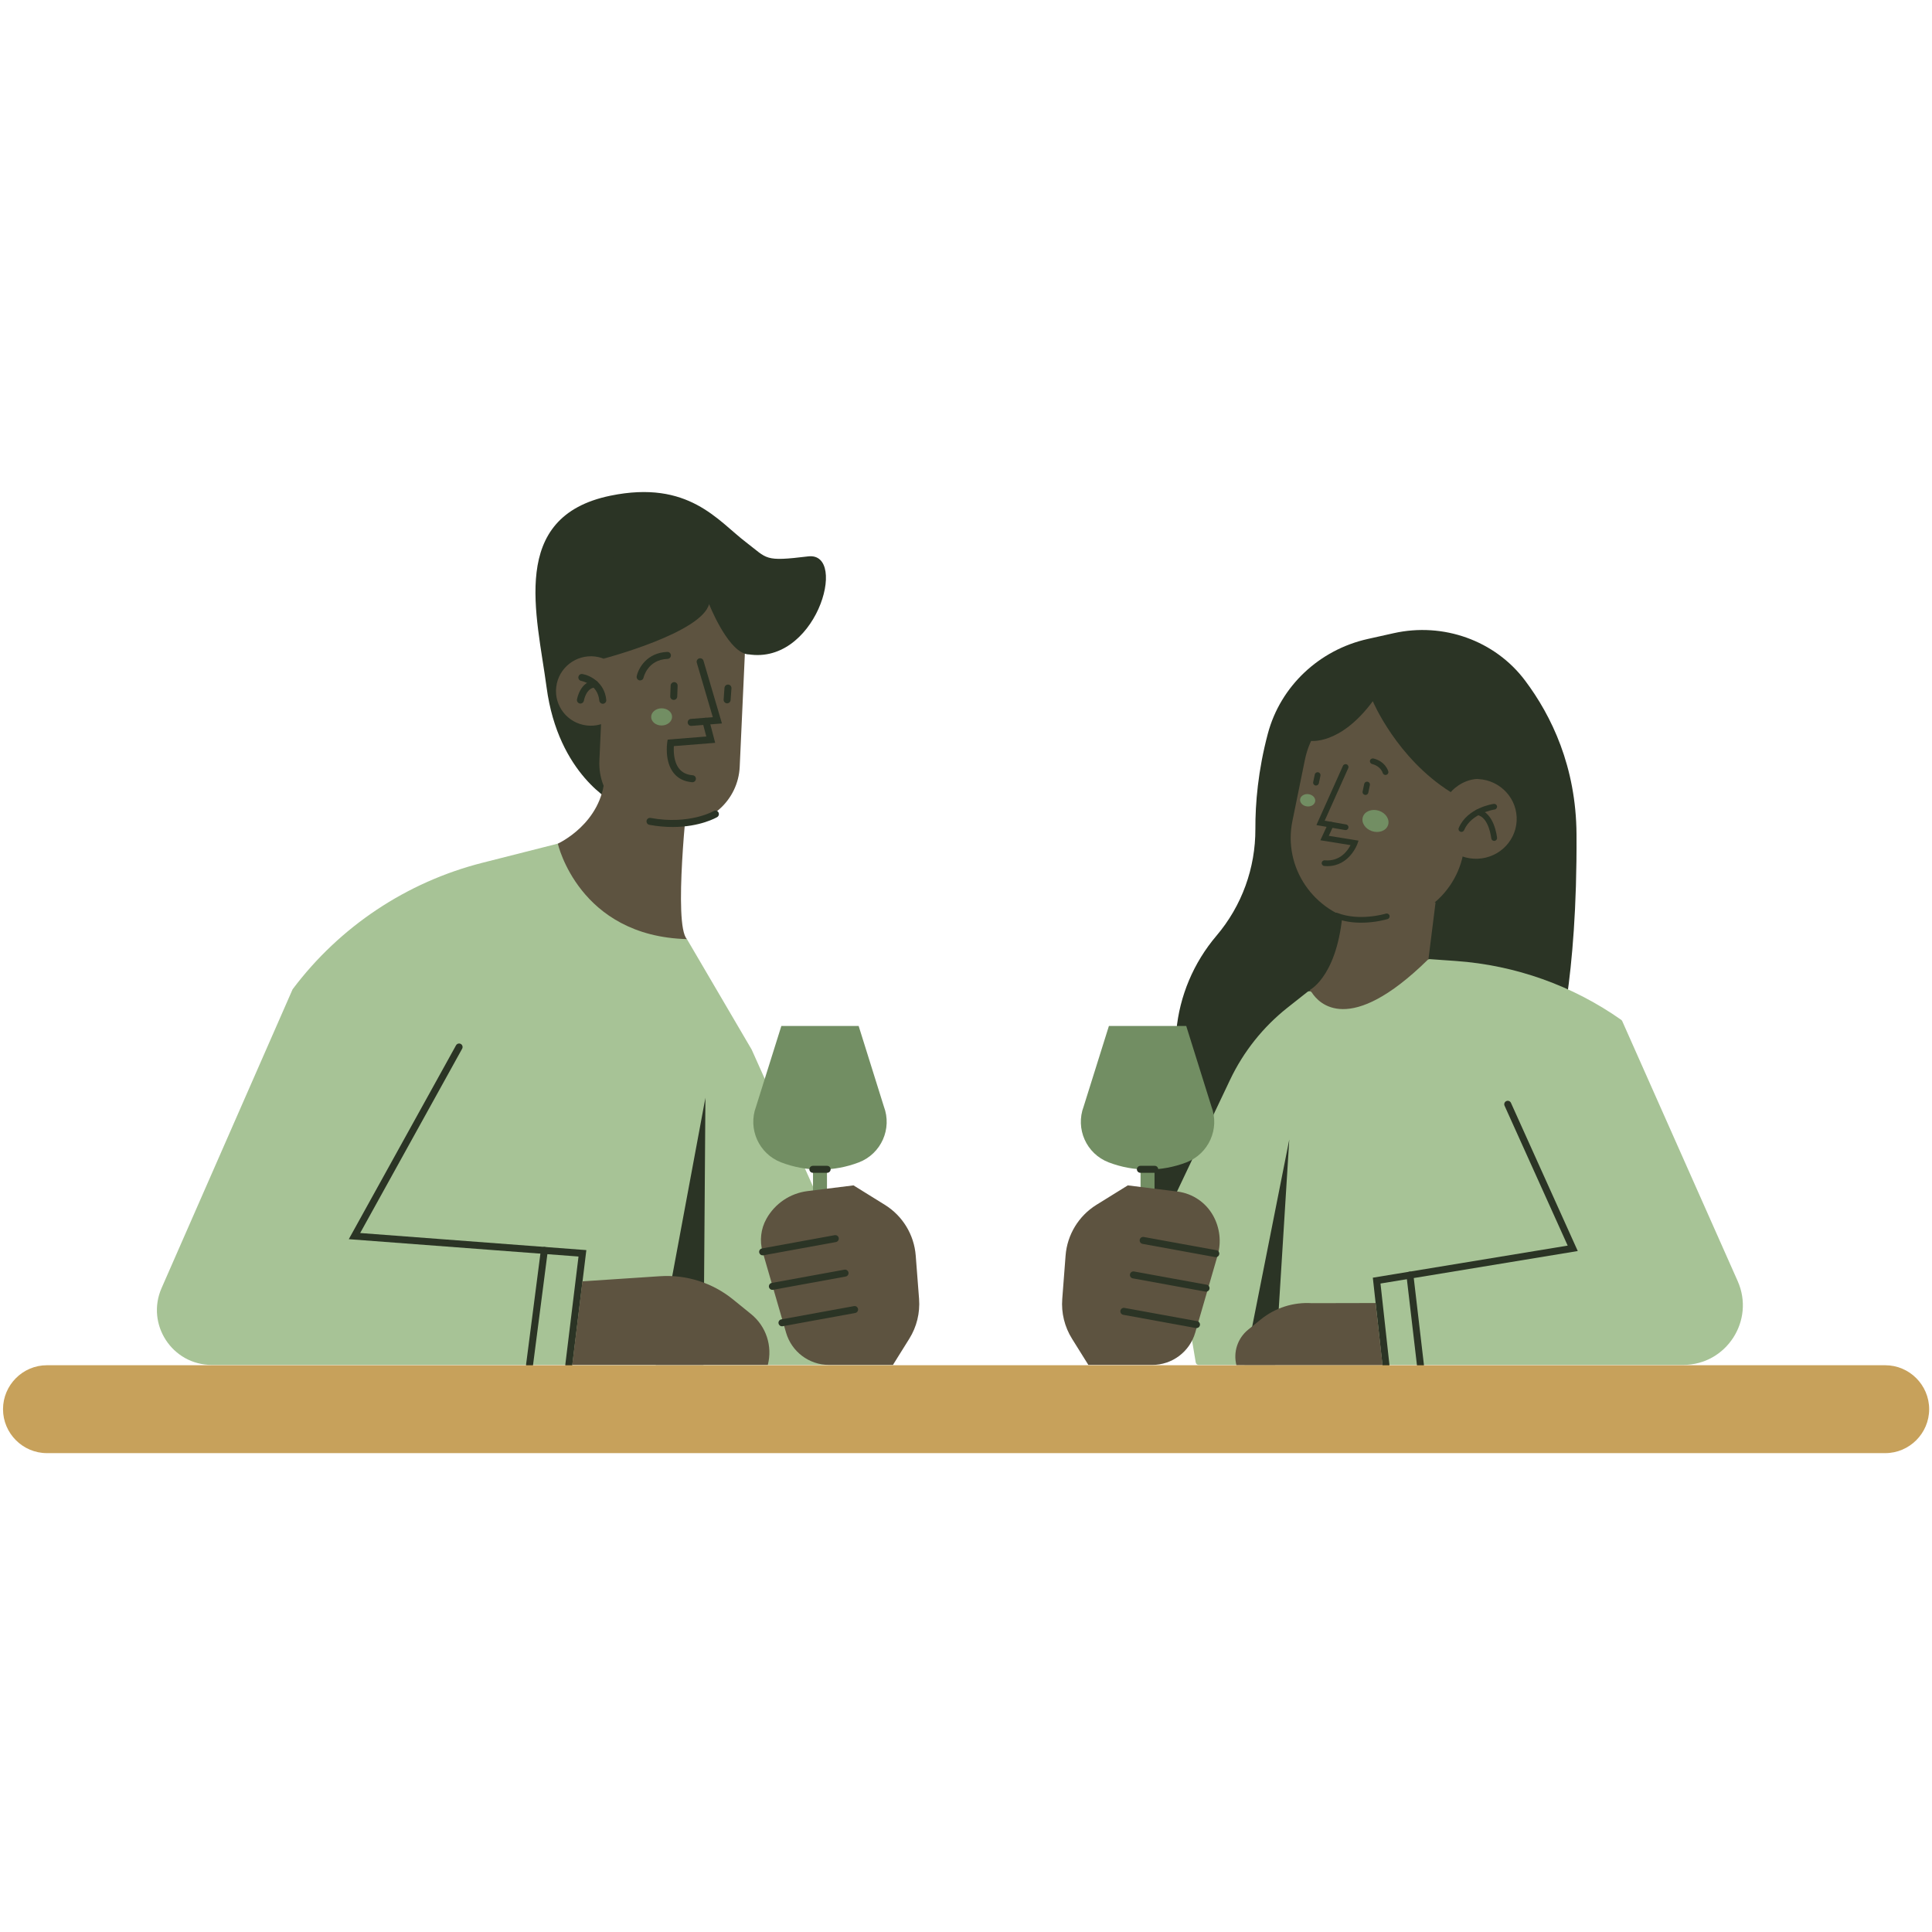 <?xml version="1.0" encoding="UTF-8"?>
<svg xmlns="http://www.w3.org/2000/svg" xmlns:xlink="http://www.w3.org/1999/xlink" width="375pt" height="375pt" viewBox="0 0 375 375" version="1.2">
<defs>
<clipPath id="clip1">
  <path d="M 0.586 264.695 L 374.445 264.695 L 374.445 282.051 L 0.586 282.051 Z M 0.586 264.695 "/>
</clipPath>
</defs>
<g id="surface1">
<path style=" stroke:none;fill-rule:nonzero;fill:rgb(16.859%,20.389%,14.51%);fill-opacity:1;" d="M 227.109 213.285 L 228.328 200.086 C 228.953 193.301 231.668 186.863 236.113 181.629 C 241.055 175.812 243.695 168.473 243.668 160.902 C 243.648 155.957 244.176 149.578 246.094 142.379 C 248.547 133.195 256.051 126.129 265.484 124.023 L 270.527 122.898 C 280.137 120.75 290.184 124.32 296.023 132.105 C 301.164 138.957 305.918 148.82 306 161.93 C 306.18 190.645 302.133 203.793 302.133 203.793 L 265.582 230.582 L 221.121 233.957 L 227.109 213.285 "/>
<path style=" stroke:none;fill-rule:nonzero;fill:rgb(36.469%,32.549%,25.099%);fill-opacity:1;" d="M 254.312 192.094 C 254.312 192.094 260.117 189.137 260.734 175.168 L 278.641 175.168 L 277.266 186.152 L 278.184 224.742 L 242.059 227.898 L 254.312 192.094 "/>
<path style=" stroke:none;fill-rule:nonzero;fill:rgb(36.469%,32.549%,25.099%);fill-opacity:1;" d="M 264.094 178.891 C 273.242 180.691 282.145 174.875 283.977 165.895 L 286.406 153.984 C 288.238 145.004 282.309 136.27 273.164 134.473 C 264.016 132.672 255.113 138.488 253.281 147.469 L 250.852 159.379 C 249.02 168.355 254.949 177.094 264.094 178.891 "/>
<path style=" stroke:none;fill-rule:nonzero;fill:rgb(36.469%,32.549%,25.099%);fill-opacity:1;" d="M 294.383 158.609 C 294.57 162.883 291.195 166.492 286.844 166.68 C 282.492 166.863 278.812 163.547 278.629 159.273 C 278.441 155.004 281.816 151.395 286.168 151.211 C 290.52 151.023 294.199 154.34 294.383 158.609 "/>
<path style=" stroke:none;fill-rule:nonzero;fill:rgb(16.859%,20.389%,14.51%);fill-opacity:1;" d="M 261.18 161.121 C 261.145 161.121 261.113 161.121 261.082 161.113 L 255.512 160.148 L 260.664 148.648 C 260.789 148.367 261.121 148.242 261.402 148.367 C 261.691 148.488 261.816 148.812 261.695 149.094 L 257.121 159.301 L 261.277 160.027 C 261.582 160.078 261.789 160.371 261.73 160.668 C 261.684 160.934 261.445 161.121 261.18 161.121 "/>
<path style=" stroke:none;fill-rule:nonzero;fill:rgb(16.859%,20.389%,14.51%);fill-opacity:1;" d="M 257.641 168.117 C 257.449 168.117 257.25 168.105 257.051 168.09 C 256.738 168.062 256.508 167.793 256.539 167.492 C 256.566 167.188 256.836 166.961 257.148 166.988 C 260.109 167.246 261.582 165.121 262.137 164.039 L 256.281 163.094 L 257.785 159.844 C 257.914 159.562 258.246 159.441 258.527 159.566 C 258.812 159.691 258.934 160.02 258.809 160.297 L 257.914 162.234 L 263.684 163.168 L 263.477 163.785 C 263.461 163.828 261.938 168.117 257.641 168.117 "/>
<path style=" stroke:none;fill-rule:nonzero;fill:rgb(16.859%,20.389%,14.51%);fill-opacity:1;" d="M 283.66 161.473 C 283.586 161.473 283.512 161.461 283.441 161.43 C 283.156 161.312 283.02 160.992 283.141 160.707 C 284.812 156.781 289.73 156.059 289.938 156.031 C 290.238 155.992 290.531 156.195 290.574 156.5 C 290.617 156.801 290.406 157.078 290.098 157.125 C 290.051 157.133 285.598 157.797 284.18 161.133 C 284.086 161.344 283.879 161.473 283.66 161.473 "/>
<path style=" stroke:none;fill-rule:nonzero;fill:rgb(16.859%,20.389%,14.51%);fill-opacity:1;" d="M 290.016 163.219 C 289.73 163.219 289.488 163.008 289.457 162.719 C 289.449 162.68 289.008 158.594 286.738 158.199 C 286.434 158.148 286.23 157.859 286.285 157.562 C 286.336 157.262 286.625 157.062 286.934 157.113 C 290.043 157.652 290.555 162.41 290.578 162.613 C 290.609 162.918 290.383 163.188 290.074 163.219 C 290.055 163.219 290.035 163.219 290.016 163.219 "/>
<path style=" stroke:none;fill-rule:nonzero;fill:rgb(44.71%,55.688%,38.82%);fill-opacity:1;" d="M 269.414 160.168 C 269.031 161.262 267.633 161.777 266.289 161.32 C 264.941 160.867 264.164 159.617 264.547 158.523 C 264.93 157.438 266.328 156.922 267.672 157.371 C 269.016 157.828 269.793 159.078 269.414 160.168 "/>
<path style=" stroke:none;fill-rule:nonzero;fill:rgb(16.859%,20.389%,14.51%);fill-opacity:1;" d="M 265.035 154.301 C 265 154.301 264.961 154.297 264.922 154.289 C 264.617 154.227 264.418 153.938 264.484 153.637 L 264.789 152.16 C 264.855 151.863 265.152 151.672 265.453 151.727 C 265.758 151.793 265.957 152.082 265.891 152.383 L 265.586 153.859 C 265.527 154.121 265.297 154.301 265.035 154.301 "/>
<path style=" stroke:none;fill-rule:nonzero;fill:rgb(16.859%,20.389%,14.51%);fill-opacity:1;" d="M 255.438 152.469 C 255.398 152.469 255.363 152.469 255.324 152.461 C 255.023 152.398 254.824 152.105 254.887 151.809 L 255.199 150.332 C 255.258 150.031 255.551 149.84 255.863 149.902 C 256.168 149.961 256.359 150.254 256.301 150.555 L 255.988 152.031 C 255.934 152.289 255.699 152.469 255.438 152.469 "/>
<path style=" stroke:none;fill-rule:nonzero;fill:rgb(16.859%,20.389%,14.51%);fill-opacity:1;" d="M 268.926 150.422 C 268.68 150.422 268.453 150.258 268.383 150.016 C 268.363 149.953 267.988 148.719 266.32 148.293 C 266.02 148.215 265.84 147.914 265.918 147.617 C 265.996 147.324 266.305 147.148 266.602 147.223 C 268.938 147.816 269.449 149.652 269.469 149.73 C 269.551 150.023 269.371 150.324 269.07 150.402 C 269.02 150.418 268.973 150.422 268.926 150.422 "/>
<path style=" stroke:none;fill-rule:nonzero;fill:rgb(16.859%,20.389%,14.51%);fill-opacity:1;" d="M 254.238 143.793 C 254.238 143.793 260.02 144.789 266.461 136.105 C 266.461 136.105 271.086 147.164 281.582 153.746 C 281.582 153.746 283.578 151.316 286.836 151.18 L 291.547 143.086 L 278.82 131.418 L 256.32 130.699 L 254.238 143.793 "/>
<path style=" stroke:none;fill-rule:nonzero;fill:rgb(44.71%,55.688%,38.82%);fill-opacity:1;" d="M 252.352 155.141 C 252.27 155.801 252.852 156.414 253.66 156.52 C 254.465 156.625 255.191 156.18 255.281 155.523 C 255.367 154.867 254.785 154.25 253.977 154.145 C 253.168 154.043 252.445 154.488 252.352 155.141 "/>
<path style=" stroke:none;fill-rule:nonzero;fill:rgb(16.859%,20.389%,14.51%);fill-opacity:1;" d="M 264.215 179.094 C 262.629 179.094 260.848 178.883 259.133 178.215 C 258.848 178.102 258.707 177.781 258.82 177.496 C 258.934 177.215 259.262 177.074 259.551 177.188 C 263.898 178.883 268.945 177.352 268.992 177.332 C 269.293 177.242 269.609 177.402 269.699 177.695 C 269.793 177.988 269.629 178.297 269.332 178.387 C 269.191 178.434 267.004 179.094 264.215 179.094 "/>
<path style=" stroke:none;fill-rule:nonzero;fill:rgb(16.859%,20.389%,14.51%);fill-opacity:1;" d="M 278.668 174.977 C 278.668 174.977 280.496 184.84 288.07 185.691 C 295.641 186.543 297.863 176.793 297.863 176.793 L 278.668 174.977 "/>
<path style=" stroke:none;fill-rule:nonzero;fill:rgb(16.859%,20.389%,14.51%);fill-opacity:1;" d="M 119.188 155.809 C 119.188 155.809 108.359 150.445 106.09 133.406 C 104.227 119.348 98.645 100.285 118.492 96.211 C 133.676 93.094 139.32 101.078 144.84 105.281 C 149.051 108.48 148.246 109.043 156.855 107.996 C 164.828 107.027 158.324 129.871 144.566 126.871 C 130.812 123.867 119.188 155.809 119.188 155.809 "/>
<path style=" stroke:none;fill-rule:nonzero;fill:rgb(36.469%,32.549%,25.099%);fill-opacity:1;" d="M 101.426 172.191 L 108.273 163.75 C 108.273 163.75 116.875 159.871 117.383 150.711 L 133.48 154.238 C 133.48 154.238 130.648 179.492 133.332 182.281 L 123.625 194.359 L 111.207 200.402 L 104.418 170.734 L 105 167.359 "/>
<path style=" stroke:none;fill-rule:nonzero;fill:rgb(36.469%,32.549%,25.099%);fill-opacity:1;" d="M 131.281 160.02 L 127.574 159.859 C 121.074 159.582 116.047 154.113 116.34 147.648 L 117.316 126.141 C 117.613 119.676 123.117 114.664 129.613 114.945 L 133.324 115.105 C 139.82 115.383 144.852 120.852 144.559 127.316 L 143.578 148.824 C 143.285 155.289 137.781 160.297 131.281 160.02 "/>
<path style=" stroke:none;fill-rule:nonzero;fill:rgb(36.469%,32.549%,25.099%);fill-opacity:1;" d="M 121.414 134.926 C 120.961 138.621 117.582 141.258 113.867 140.812 C 110.152 140.363 107.512 137.008 107.969 133.312 C 108.422 129.617 111.801 126.984 115.516 127.43 C 119.23 127.875 121.871 131.23 121.414 134.926 "/>
<path style=" stroke:none;fill-rule:nonzero;fill:rgb(44.71%,55.688%,38.82%);fill-opacity:1;" d="M 130.449 139.125 C 130.461 140.047 129.555 140.805 128.434 140.816 C 127.316 140.828 126.398 140.094 126.391 139.172 C 126.383 138.254 127.285 137.496 128.402 137.48 C 129.523 137.473 130.441 138.207 130.449 139.125 "/>
<path style=" stroke:none;fill-rule:nonzero;fill:rgb(16.859%,20.389%,14.51%);fill-opacity:1;" d="M 117.242 127.816 C 117.242 127.816 136.137 122.863 137.633 117.262 C 137.633 117.262 140.957 125.699 144.566 126.871 C 148.172 128.039 147.543 117.145 147.543 117.145 L 134.066 107.316 L 113.074 108.531 L 117.242 127.816 "/>
<path style=" stroke:none;fill-rule:nonzero;fill:rgb(65.489%,76.469%,58.82%);fill-opacity:1;" d="M 31.363 250.012 L 56.793 192.02 L 56.836 191.965 C 65.949 179.844 78.926 171.203 93.617 167.469 L 108.273 163.75 C 108.273 163.75 112.332 181.723 133.332 182.281 L 145.898 203.723 L 173.32 264.93 L 41.102 264.93 C 33.426 264.93 28.281 257.047 31.363 250.012 "/>
<path style=" stroke:none;fill-rule:nonzero;fill:rgb(65.489%,76.469%,58.82%);fill-opacity:1;" d="M 232.09 264.438 L 227.07 234.438 C 227.051 234.316 227.066 234.199 227.121 234.09 L 238.762 209.578 C 241.355 204.121 245.164 199.336 249.902 195.586 L 253.773 192.527 C 254.043 192.312 254.445 192.367 254.629 192.66 C 255.98 194.754 261.875 201.223 277.082 186.34 C 277.195 186.223 277.363 186.156 277.527 186.168 C 278.203 186.219 280.133 186.352 282.598 186.527 C 294.125 187.344 305.219 191.289 314.672 197.949 C 314.758 198.008 314.828 198.094 314.871 198.188 L 337.281 248.656 C 340.68 256.309 335.082 264.93 326.711 264.93 L 232.668 264.93 C 232.379 264.93 232.133 264.723 232.09 264.438 "/>
<path style=" stroke:none;fill-rule:nonzero;fill:rgb(44.71%,55.688%,38.82%);fill-opacity:1;" d="M 160.516 258.953 L 157.805 258.953 L 157.805 213.656 L 160.516 213.656 L 160.516 258.953 "/>
<path style=" stroke:none;fill-rule:nonzero;fill:rgb(44.71%,55.688%,38.82%);fill-opacity:1;" d="M 224.094 263.41 L 221.383 263.41 L 221.383 218.113 L 224.094 218.113 L 224.094 263.41 "/>
<path style=" stroke:none;fill-rule:nonzero;fill:rgb(16.859%,20.389%,14.51%);fill-opacity:1;" d="M 110.402 265.609 C 110.379 265.609 110.352 265.605 110.324 265.602 C 109.953 265.555 109.688 265.215 109.73 264.844 L 112.289 243.891 L 67.699 240.523 L 88.516 202.895 C 88.699 202.57 89.109 202.449 89.438 202.629 C 89.766 202.816 89.883 203.227 89.703 203.555 L 69.91 239.328 L 113.809 242.645 L 111.078 265.012 C 111.035 265.355 110.742 265.609 110.402 265.609 "/>
<path style=" stroke:none;fill-rule:nonzero;fill:rgb(16.859%,20.389%,14.51%);fill-opacity:1;" d="M 269.012 265.609 C 268.672 265.609 268.379 265.352 268.34 265 L 266.465 248 L 304.285 241.77 L 292.035 214.617 C 291.879 214.277 292.031 213.871 292.375 213.723 C 292.719 213.566 293.117 213.719 293.273 214.059 L 306.242 242.824 L 267.953 249.133 L 269.684 264.855 C 269.727 265.227 269.461 265.562 269.09 265.602 C 269.062 265.605 269.035 265.609 269.012 265.609 "/>
<path style=" stroke:none;fill-rule:nonzero;fill:rgb(16.859%,20.389%,14.51%);fill-opacity:1;" d="M 136.543 264.93 L 136.922 213.074 L 127.273 264.93 Z M 136.543 264.93 "/>
<path style=" stroke:none;fill-rule:nonzero;fill:rgb(16.859%,20.389%,14.51%);fill-opacity:1;" d="M 241.574 264.93 L 250.25 221.168 L 247.527 264.93 Z M 241.574 264.93 "/>
<path style=" stroke:none;fill-rule:nonzero;fill:rgb(16.859%,20.389%,14.51%);fill-opacity:1;" d="M 117 136.602 C 116.656 136.602 116.359 136.336 116.324 135.988 C 116.027 132.781 112.941 132.188 112.812 132.164 C 112.445 132.098 112.203 131.746 112.266 131.379 C 112.328 131.012 112.68 130.766 113.047 130.828 C 114.512 131.082 117.355 132.457 117.676 135.859 C 117.711 136.234 117.434 136.562 117.062 136.598 C 117.039 136.598 117.02 136.602 117 136.602 "/>
<path style=" stroke:none;fill-rule:nonzero;fill:rgb(16.859%,20.389%,14.51%);fill-opacity:1;" d="M 112.664 136.559 C 112.629 136.559 112.59 136.555 112.555 136.551 C 112.184 136.488 111.934 136.141 111.992 135.773 C 112.016 135.629 112.602 132.277 115.398 132.086 C 115.77 132.059 116.098 132.344 116.121 132.715 C 116.145 133.09 115.863 133.414 115.492 133.438 C 113.75 133.555 113.34 135.965 113.336 135.992 C 113.277 136.324 112.992 136.559 112.664 136.559 "/>
<path style=" stroke:none;fill-rule:nonzero;fill:rgb(16.859%,20.389%,14.51%);fill-opacity:1;" d="M 134.16 140.895 C 133.809 140.895 133.516 140.629 133.484 140.27 C 133.453 139.895 133.734 139.57 134.105 139.539 L 138.355 139.203 L 135.246 128.633 C 135.141 128.277 135.348 127.898 135.703 127.793 C 136.062 127.688 136.441 127.891 136.547 128.25 L 140.129 140.422 L 134.215 140.895 C 134.195 140.895 134.18 140.895 134.16 140.895 "/>
<path style=" stroke:none;fill-rule:nonzero;fill:rgb(16.859%,20.389%,14.51%);fill-opacity:1;" d="M 134.398 151.832 C 134.379 151.832 134.363 151.828 134.344 151.828 C 132.801 151.703 131.59 151.098 130.742 150.02 C 128.953 147.754 129.488 144.234 129.508 144.082 L 129.594 143.555 L 137.094 142.957 L 136.355 140.164 C 136.262 139.801 136.477 139.43 136.84 139.336 C 137.199 139.238 137.574 139.453 137.672 139.82 L 138.816 144.184 L 130.797 144.82 C 130.734 145.781 130.746 147.836 131.809 149.184 C 132.422 149.961 133.285 150.383 134.449 150.477 C 134.824 150.504 135.102 150.832 135.07 151.207 C 135.043 151.559 134.746 151.832 134.398 151.832 "/>
<path style=" stroke:none;fill-rule:nonzero;fill:rgb(16.859%,20.389%,14.51%);fill-opacity:1;" d="M 130.77 135.852 C 130.762 135.852 130.754 135.852 130.746 135.852 C 130.371 135.84 130.078 135.523 130.094 135.148 L 130.172 133.051 C 130.188 132.676 130.523 132.398 130.875 132.398 C 131.25 132.414 131.543 132.73 131.527 133.105 L 131.449 135.203 C 131.434 135.566 131.133 135.852 130.77 135.852 "/>
<path style=" stroke:none;fill-rule:nonzero;fill:rgb(16.859%,20.389%,14.51%);fill-opacity:1;" d="M 141.137 136.516 C 141.117 136.516 141.098 136.516 141.082 136.516 C 140.707 136.484 140.43 136.16 140.457 135.785 L 140.621 133.504 C 140.652 133.129 140.977 132.852 141.352 132.879 C 141.723 132.902 142.004 133.23 141.977 133.602 L 141.809 135.887 C 141.781 136.242 141.484 136.516 141.137 136.516 "/>
<path style=" stroke:none;fill-rule:nonzero;fill:rgb(16.859%,20.389%,14.51%);fill-opacity:1;" d="M 124.25 132.07 C 124.207 132.07 124.164 132.066 124.117 132.062 C 123.75 131.984 123.512 131.625 123.586 131.258 C 123.906 129.691 125.562 126.688 129.52 126.535 C 129.891 126.516 130.207 126.812 130.223 127.188 C 130.238 127.562 129.945 127.875 129.574 127.891 C 125.676 128.039 124.922 131.496 124.914 131.531 C 124.852 131.852 124.57 132.07 124.25 132.07 "/>
<path style=" stroke:none;fill-rule:nonzero;fill:rgb(16.859%,20.389%,14.51%);fill-opacity:1;" d="M 130.562 160.52 C 129.191 160.52 127.684 160.398 126.043 160.098 C 125.676 160.027 125.43 159.672 125.496 159.305 C 125.562 158.938 125.918 158.691 126.285 158.762 C 133.777 160.137 138.473 157.457 138.52 157.43 C 138.84 157.238 139.258 157.348 139.445 157.668 C 139.633 157.992 139.527 158.406 139.207 158.598 C 139.043 158.695 135.883 160.52 130.562 160.52 "/>
<path style=" stroke:none;fill-rule:nonzero;fill:rgb(16.859%,20.389%,14.51%);fill-opacity:1;" d="M 102.781 265.609 C 102.754 265.609 102.727 265.605 102.695 265.602 C 102.324 265.551 102.062 265.215 102.113 264.844 L 104.984 242.621 C 105.031 242.25 105.367 241.988 105.742 242.035 C 106.113 242.086 106.375 242.426 106.328 242.797 L 103.453 265.016 C 103.41 265.359 103.117 265.609 102.781 265.609 "/>
<path style=" stroke:none;fill-rule:nonzero;fill:rgb(16.859%,20.389%,14.51%);fill-opacity:1;" d="M 275.711 265.672 C 275.371 265.672 275.078 265.422 275.039 265.074 L 272.992 247.582 C 272.949 247.211 273.215 246.875 273.586 246.828 C 273.949 246.789 274.293 247.051 274.336 247.426 L 276.383 264.918 C 276.426 265.289 276.16 265.625 275.793 265.668 C 275.762 265.672 275.738 265.672 275.711 265.672 "/>
<path style=" stroke:none;fill-rule:nonzero;fill:rgb(44.71%,55.688%,38.82%);fill-opacity:1;" d="M 166.711 225.613 C 161.852 227.477 156.473 227.477 151.613 225.613 C 147.281 223.949 145.121 219.098 146.758 214.762 L 151.66 199.141 L 166.664 199.141 L 171.555 214.762 C 173.199 219.098 171.031 223.949 166.711 225.613 "/>
<path style=" stroke:none;fill-rule:nonzero;fill:rgb(44.71%,55.688%,38.82%);fill-opacity:1;" d="M 230.289 225.613 C 225.43 227.477 220.055 227.477 215.191 225.613 C 210.859 223.949 208.699 219.098 210.34 214.762 L 215.238 199.141 L 230.246 199.141 L 235.137 214.762 C 236.781 219.098 234.609 223.949 230.289 225.613 "/>
<path style=" stroke:none;fill-rule:nonzero;fill:rgb(36.469%,32.549%,25.099%);fill-opacity:1;" d="M 149.031 264.93 C 149.977 261.289 148.711 257.438 145.793 255.07 L 142.273 252.215 C 138.289 248.984 133.234 247.375 128.117 247.711 L 113.047 248.707 L 111.066 264.93 L 149.031 264.93 "/>
<path style=" stroke:none;fill-rule:nonzero;fill:rgb(36.469%,32.549%,25.099%);fill-opacity:1;" d="M 148.754 236.582 C 147.668 238.535 147.406 240.84 148.027 242.988 L 152.574 258.66 C 153.652 262.375 157.047 264.93 160.914 264.93 L 173.32 264.93 L 176.488 259.855 C 177.934 257.543 178.598 254.832 178.391 252.117 L 177.742 243.715 C 177.43 239.66 175.203 236 171.75 233.855 L 165.664 230.082 L 156.742 231.191 C 153.371 231.609 150.406 233.613 148.754 236.582 "/>
<path style=" stroke:none;fill-rule:nonzero;fill:rgb(36.469%,32.549%,25.099%);fill-opacity:1;" d="M 235.477 235.969 C 236.777 238.316 237.094 241.082 236.344 243.66 L 231.996 258.66 C 230.918 262.375 227.52 264.93 223.656 264.93 L 211.25 264.93 L 208.082 259.855 C 206.637 257.543 205.969 254.832 206.184 252.117 L 206.828 243.715 C 207.141 239.66 209.367 236 212.82 233.855 L 218.906 230.082 L 228.523 231.277 C 231.457 231.641 234.039 233.383 235.477 235.969 "/>
<path style=" stroke:none;fill-rule:nonzero;fill:rgb(36.469%,32.549%,25.099%);fill-opacity:1;" d="M 239.992 264.992 C 239.332 262.449 240.219 259.754 242.258 258.094 L 244.723 256.098 C 247.516 253.836 251.055 252.715 254.633 252.945 L 267.008 252.918 L 268.359 264.992 L 239.992 264.992 "/>
<path style=" stroke:none;fill-rule:nonzero;fill:rgb(16.859%,20.389%,14.51%);fill-opacity:1;" d="M 160.543 227.641 L 157.777 227.641 C 157.406 227.641 157.102 227.336 157.102 226.965 C 157.102 226.59 157.406 226.285 157.777 226.285 L 160.543 226.285 C 160.918 226.285 161.223 226.59 161.223 226.965 C 161.223 227.336 160.918 227.641 160.543 227.641 "/>
<path style=" stroke:none;fill-rule:nonzero;fill:rgb(16.859%,20.389%,14.51%);fill-opacity:1;" d="M 224.133 227.641 L 221.348 227.641 C 220.973 227.641 220.668 227.336 220.668 226.965 C 220.668 226.59 220.973 226.285 221.348 226.285 L 224.133 226.285 C 224.508 226.285 224.809 226.59 224.809 226.965 C 224.809 227.336 224.508 227.641 224.133 227.641 "/>
<path style=" stroke:none;fill-rule:nonzero;fill:rgb(16.859%,20.389%,14.51%);fill-opacity:1;" d="M 148.027 243.664 C 147.707 243.664 147.422 243.438 147.359 243.105 C 147.293 242.738 147.539 242.387 147.91 242.32 L 162.008 239.746 C 162.379 239.684 162.73 239.922 162.797 240.293 C 162.859 240.66 162.617 241.016 162.25 241.082 L 148.152 243.656 C 148.109 243.66 148.07 243.664 148.027 243.664 "/>
<path style=" stroke:none;fill-rule:nonzero;fill:rgb(16.859%,20.389%,14.51%);fill-opacity:1;" d="M 149.918 250.363 C 149.598 250.363 149.312 250.133 149.254 249.805 C 149.188 249.438 149.43 249.082 149.797 249.016 L 163.898 246.445 C 164.262 246.379 164.621 246.625 164.688 246.992 C 164.754 247.359 164.512 247.711 164.141 247.777 L 150.043 250.352 C 150 250.359 149.961 250.363 149.918 250.363 "/>
<path style=" stroke:none;fill-rule:nonzero;fill:rgb(16.859%,20.389%,14.51%);fill-opacity:1;" d="M 151.777 257.434 C 151.457 257.434 151.172 257.203 151.113 256.875 C 151.043 256.508 151.289 256.156 151.656 256.09 L 165.758 253.516 C 166.125 253.449 166.477 253.691 166.543 254.059 C 166.609 254.43 166.367 254.781 166 254.848 L 151.898 257.422 C 151.859 257.43 151.816 257.434 151.777 257.434 "/>
<path style=" stroke:none;fill-rule:nonzero;fill:rgb(16.859%,20.389%,14.51%);fill-opacity:1;" d="M 235.988 244.016 C 235.949 244.016 235.906 244.012 235.863 244.004 L 221.766 241.434 C 221.395 241.363 221.152 241.012 221.219 240.641 C 221.285 240.273 221.645 240.027 222.012 240.098 L 236.109 242.668 C 236.477 242.734 236.723 243.09 236.656 243.457 C 236.594 243.785 236.309 244.016 235.988 244.016 "/>
<path style=" stroke:none;fill-rule:nonzero;fill:rgb(16.859%,20.389%,14.51%);fill-opacity:1;" d="M 234.098 250.711 C 234.055 250.711 234.016 250.711 233.977 250.703 L 219.875 248.129 C 219.508 248.062 219.262 247.707 219.328 247.34 C 219.398 246.969 219.75 246.727 220.117 246.793 L 234.219 249.367 C 234.586 249.434 234.828 249.785 234.762 250.152 C 234.707 250.484 234.418 250.711 234.098 250.711 "/>
<path style=" stroke:none;fill-rule:nonzero;fill:rgb(16.859%,20.389%,14.51%);fill-opacity:1;" d="M 232.238 257.781 C 232.199 257.781 232.156 257.777 232.117 257.77 L 218.016 255.199 C 217.648 255.129 217.406 254.777 217.473 254.41 C 217.539 254.043 217.891 253.797 218.258 253.863 L 232.359 256.434 C 232.727 256.5 232.973 256.855 232.906 257.227 C 232.844 257.551 232.562 257.781 232.238 257.781 "/>
<g clip-path="url(#clip1)" clip-rule="nonzero">
<path style=" stroke:none;fill-rule:nonzero;fill:rgb(78.04%,63.139%,35.689%);fill-opacity:1;" d="M 365.926 282.051 L 9.105 282.051 C 4.418 282.051 0.586 278.211 0.586 273.523 C 0.586 268.832 4.418 264.992 9.105 264.992 L 365.926 264.992 C 370.613 264.992 374.449 268.832 374.449 273.523 C 374.449 278.211 370.613 282.051 365.926 282.051 "/>
</g>
</g>
</svg>
